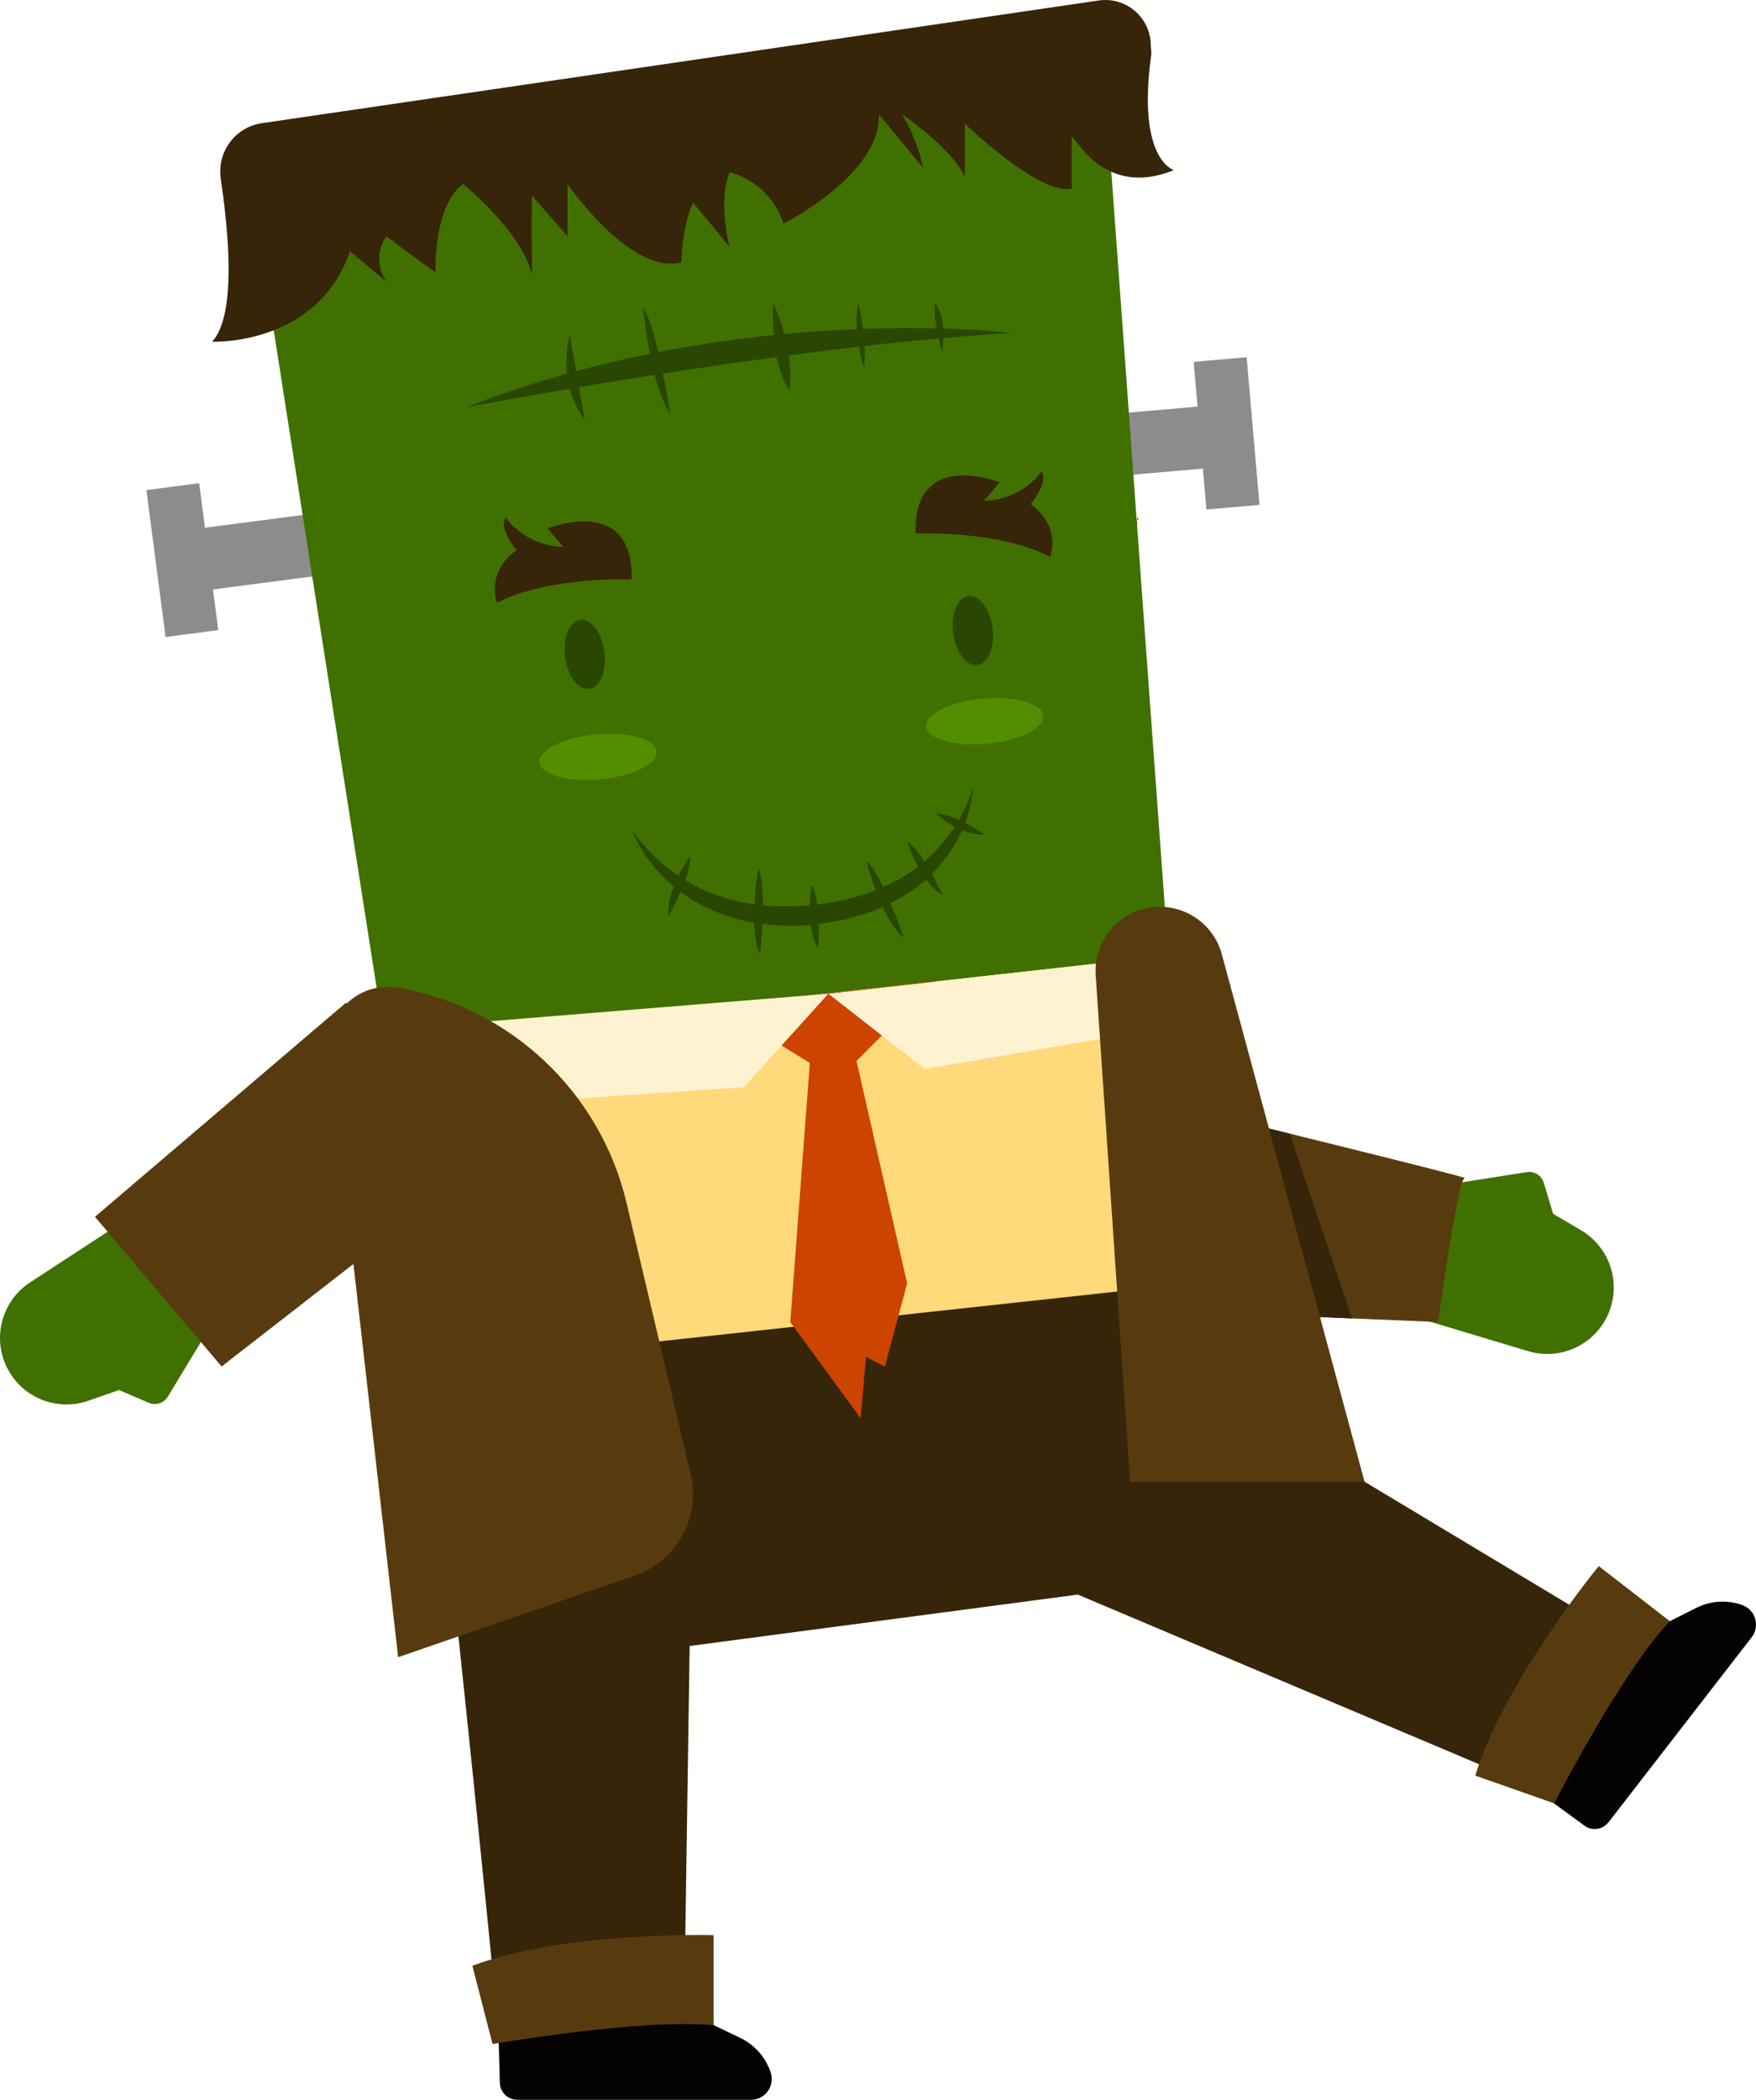 <?xml version="1.0" encoding="UTF-8"?>
<svg id="Layer_1" data-name="Layer 1" xmlns="http://www.w3.org/2000/svg" xmlns:xlink="http://www.w3.org/1999/xlink" viewBox="0 0 177.65 212.38">
  <defs>
    <style>
      .cls-1 {
        fill: url(#Unnamed_Pattern_19);
      }

      .cls-1, .cls-2, .cls-3, .cls-4, .cls-5, .cls-6, .cls-7, .cls-8, .cls-9, .cls-10, .cls-11, .cls-12, .cls-13, .cls-14, .cls-15, .cls-16, .cls-17, .cls-18, .cls-19, .cls-20, .cls-21 {
        stroke-width: 0px;
      }

      .cls-2 {
        fill: #573b0e;
      }

      .cls-3 {
        fill: url(#Unnamed_Pattern_20);
      }

      .cls-4 {
        fill: #050301;
      }

      .cls-5 {
        fill: #ffd97a;
      }

      .cls-6 {
        fill: #294700;
      }

      .cls-7 {
        fill: url(#Unnamed_Pattern_17);
      }

      .cls-8 {
        fill: url(#Unnamed_Pattern_16);
      }

      .cls-9 {
        fill: #8c8c8c;
      }

      .cls-10 {
        fill: url(#Unnamed_Pattern_18);
      }

      .cls-11 {
        fill: url(#Unnamed_Pattern_15);
      }

      .cls-12 {
        fill: none;
      }

      .cls-13 {
        fill: #362509;
      }

      .cls-14 {
        fill: #fff2d1;
      }

      .cls-15 {
        fill: url(#Unnamed_Pattern_23);
      }

      .cls-16 {
        fill: #407000;
      }

      .cls-17 {
        fill: url(#Unnamed_Pattern_14);
      }

      .cls-18 {
        fill: #c40;
      }

      .cls-19 {
        fill: #528f00;
      }

      .cls-20 {
        fill: url(#Unnamed_Pattern_21);
      }

      .cls-21 {
        fill: url(#Unnamed_Pattern_22);
      }
    </style>
    <pattern id="Unnamed_Pattern_21" data-name="Unnamed Pattern 21" x="0" y="0" width="314.98" height="314.98" patternTransform="translate(-316.38 -299.43)" patternUnits="userSpaceOnUse" viewBox="0 0 314.98 314.98">
      <g>
        <rect class="cls-12" width="314.98" height="314.98"/>
        <rect class="cls-16" width="314.98" height="314.98"/>
      </g>
    </pattern>
    <pattern id="Unnamed_Pattern_20" data-name="Unnamed Pattern 20" x="0" y="0" width="314.98" height="314.98" patternTransform="translate(-316.38 -299.43)" patternUnits="userSpaceOnUse" viewBox="0 0 314.98 314.98">
      <g>
        <rect class="cls-12" width="314.98" height="314.98"/>
        <rect class="cls-2" width="314.98" height="314.98"/>
      </g>
    </pattern>
    <pattern id="Unnamed_Pattern_23" data-name="Unnamed Pattern 23" x="0" y="0" width="314.98" height="314.98" patternTransform="translate(-316.38 -299.43)" patternUnits="userSpaceOnUse" viewBox="0 0 314.98 314.98">
      <g>
        <rect class="cls-12" width="314.98" height="314.98"/>
        <rect class="cls-13" width="314.98" height="314.98"/>
      </g>
    </pattern>
    <pattern id="Unnamed_Pattern_15" data-name="Unnamed Pattern 15" x="0" y="0" width="314.98" height="314.98" patternTransform="translate(-316.38 -299.43)" patternUnits="userSpaceOnUse" viewBox="0 0 314.98 314.98">
      <g>
        <rect class="cls-12" width="314.98" height="314.98"/>
        <rect class="cls-5" width="314.98" height="314.98"/>
      </g>
    </pattern>
    <pattern id="Unnamed_Pattern_17" data-name="Unnamed Pattern 17" x="0" y="0" width="314.98" height="314.98" patternTransform="translate(-316.38 -299.43)" patternUnits="userSpaceOnUse" viewBox="0 0 314.98 314.98">
      <g>
        <rect class="cls-12" width="314.98" height="314.98"/>
        <rect class="cls-9" width="314.98" height="314.98"/>
      </g>
    </pattern>
    <pattern id="Unnamed_Pattern_22" data-name="Unnamed Pattern 22" x="0" y="0" width="314.98" height="314.98" patternTransform="translate(-316.38 -299.43)" patternUnits="userSpaceOnUse" viewBox="0 0 314.98 314.98">
      <g>
        <rect class="cls-12" width="314.98" height="314.98"/>
        <rect class="cls-4" width="314.98" height="314.98"/>
      </g>
    </pattern>
    <pattern id="Unnamed_Pattern_19" data-name="Unnamed Pattern 19" x="0" y="0" width="314.98" height="314.98" patternTransform="translate(-316.38 -299.43)" patternUnits="userSpaceOnUse" viewBox="0 0 314.98 314.98">
      <g>
        <rect class="cls-12" width="314.98" height="314.98"/>
        <rect class="cls-6" width="314.98" height="314.98"/>
      </g>
    </pattern>
    <pattern id="Unnamed_Pattern_18" data-name="Unnamed Pattern 18" x="0" y="0" width="314.98" height="314.98" patternTransform="translate(-316.38 -299.43)" patternUnits="userSpaceOnUse" viewBox="0 0 314.98 314.98">
      <g>
        <rect class="cls-12" width="314.98" height="314.98"/>
        <rect class="cls-19" width="314.98" height="314.98"/>
      </g>
    </pattern>
    <pattern id="Unnamed_Pattern_16" data-name="Unnamed Pattern 16" x="0" y="0" width="314.98" height="314.98" patternTransform="translate(-316.38 -299.43)" patternUnits="userSpaceOnUse" viewBox="0 0 314.98 314.98">
      <g>
        <rect class="cls-12" width="314.98" height="314.98"/>
        <rect class="cls-18" width="314.98" height="314.98"/>
      </g>
    </pattern>
    <pattern id="Unnamed_Pattern_14" data-name="Unnamed Pattern 14" x="0" y="0" width="314.98" height="314.98" patternTransform="translate(-316.38 -299.43)" patternUnits="userSpaceOnUse" viewBox="0 0 314.98 314.98">
      <g>
        <rect class="cls-12" width="314.98" height="314.98"/>
        <rect class="cls-14" width="314.98" height="314.98"/>
      </g>
    </pattern>
  </defs>
  <path class="cls-20" d="m21.55,133.71l-4.57,7.55c-.4.66-1.22.93-1.93.62l-3.01-1.29-3.09,1.08c-2.94,1.03-6.2-.09-7.88-2.71h0c-2-3.11-1.11-7.24,1.98-9.26l11.42-7.46,7.09,11.47Z"/>
  <path class="cls-20" d="m145.75,119.92l8.71-1.37c.76-.12,1.5.34,1.72,1.08l.95,3.14,2.82,1.66c2.68,1.58,3.93,4.8,3.01,7.77h0c-1.09,3.53-4.82,5.52-8.36,4.46l-13.06-3.92,4.21-12.81Z"/>
  <path class="cls-3" d="m124.13,113.09s24.75,6.08,24.06,6.06c-.69-.03-2.7,14.56-2.7,14.56l-24.29-1.01s2.39-23.97,2.66-21.79"/>
  <path class="cls-15" d="m50.61,207.22s-7.7-80.1-11.65-101.84c0,0,77.36-51.09,76.18-53.01-1.18-1.92,6.55,87.66,6.55,87.66l41.58,24.99-10.06,14.93-44.17-18.67-39.27,5.2-.61,40.72h-18.56Z"/>
  <polygon class="cls-11" points="120.81 129.78 43.37 138.21 38.96 105.38 118.2 96.64 120.81 129.78"/>
  <polygon class="cls-7" points="38.56 57.4 20.36 59.77 19.54 53.53 37.75 51.16 38.56 57.4"/>
  <polygon class="cls-7" points="22.08 63.73 16.75 64.43 14.81 49.57 20.15 48.87 22.08 63.73"/>
  <polygon class="cls-7" points="104.6 48.88 122.89 47.29 122.35 41.02 104.06 42.61 104.6 48.88"/>
  <polygon class="cls-7" points="122.05 51.53 127.42 51.07 126.12 36.13 120.76 36.6 122.05 51.53"/>
  <path class="cls-21" d="m52.3,212.38h23.67c1.43,0,2.45-1.4,2-2.77h0c-.51-1.53-1.62-2.79-3.07-3.49l-5.37-2.57-19.13,1.11.17,6.02c.03.94.8,1.69,1.74,1.69Z"/>
  <polygon class="cls-20" points="38.96 105.38 118.2 96.64 111.57 5.59 25.18 17.37 38.96 105.38"/>
  <path class="cls-1" d="m47.07,41.22s31.72-6.15,55.27-7.55c0,0-27.32-3.35-55.27,7.55Z"/>
  <path class="cls-1" d="m61.14,65.92c.25,1.93-.43,3.61-1.53,3.75-1.1.14-2.19-1.3-2.44-3.23-.25-1.93.43-3.61,1.53-3.75,1.1-.14,2.19,1.3,2.44,3.23Z"/>
  <path class="cls-1" d="m100.41,63.52c.25,1.93-.43,3.61-1.53,3.75-1.1.14-2.19-1.3-2.44-3.23-.25-1.93.43-3.61,1.53-3.75,1.1-.14,2.19,1.3,2.44,3.23Z"/>
  <path class="cls-10" d="m105.54,72.4c.12,1.26-2.44,2.52-5.71,2.82s-6.01-.47-6.13-1.73c-.12-1.26,2.44-2.52,5.71-2.82,3.27-.3,6.01.47,6.13,1.73Z"/>
  <path class="cls-10" d="m66.42,76.01c.12,1.26-2.44,2.52-5.71,2.82-3.27.3-6.01-.47-6.13-1.73-.12-1.26,2.44-2.52,5.71-2.82,3.27-.3,6.01.47,6.13,1.73Z"/>
  <path class="cls-6" d="m63.91,83.9c2.06,3.04,5.02,5.26,8.26,6.52,3.27,1.22,6.83,1.49,10.33,1.07,3.51-.35,6.9-1.47,9.8-3.39,2.81-2.01,5.1-4.94,6.12-8.48-.2,3.7-2.24,7.27-5.18,9.72-1.49,1.21-3.2,2.13-4.98,2.82-.89.35-1.82.55-2.73.83-.93.16-1.86.36-2.8.48-3.74.42-7.71.03-11.17-1.63-3.44-1.65-6.32-4.49-7.65-7.95Z"/>
  <path class="cls-15" d="m22.33,18.09c.82,5.44,1.59,13.82-.87,16.47,0,0,10.6.48,13.95-9.14l3.68,3.06s-1.65-2.14,0-4.6c0,0,1.96,1.54,4.97,3.66,0,0-.27-6.58,2.78-8.93,0,0,5.95,4.8,6.98,9.17,0,0-.07-5.64,0-7.99l3.59,4.1v-5.28s6.35,9.26,11.52,7.92c0,0,0-3.45,1.18-6.04l3.7,4.47s-1.23-4.47,0-7.52c0,0,3.92.71,5.46,5.17,0,0,9.87-4.94,9.64-11.05l4.47,5.41s-.49-2.72-2.12-5.41c0,0,5.17,3.53,6.35,6.35v-5.41s7.52,7.29,10.81,6.58v-5.17c0-.94,2.85,6.37,10.34,3.29,0,0-3.76-1-2.3-11.61.05-.35-.04-.7-.04-1.04-.03-2.79-2.51-4.9-5.27-4.5L26.49,12.46c-2.71.4-4.56,2.92-4.15,5.63Z"/>
  <path class="cls-1" d="m65.06,31.08s.72,7.89,2.75,10.76c0,0-1.32-8.61-2.75-10.76Z"/>
  <path class="cls-1" d="m76.73,87.82s-1.12,6.01.17,8.72c0,0,.71-6.71-.17-8.72Z"/>
  <path class="cls-1" d="m87.62,87.02s1.51,5.92,3.82,7.84c0,0-2.18-6.39-3.82-7.84Z"/>
  <path class="cls-1" d="m69.81,86.58s-2.52,3.56-2.17,6.1c0,0,2.37-4.26,2.17-6.1Z"/>
  <path class="cls-1" d="m82.12,89.46s-.74,4.3.66,6.45c0,0,.3-4.87-.66-6.45Z"/>
  <path class="cls-1" d="m91.77,85.12s1.34,4.15,3.58,5.4c0,0-1.99-4.45-3.58-5.4Z"/>
  <path class="cls-1" d="m94.7,82.32s2.56,2.29,4.92,2.08c0,0-3.22-2.18-4.92-2.08Z"/>
  <path class="cls-1" d="m57.64,33.83s-1.4,4.78,1.51,8.61l-1.51-8.61Z"/>
  <path class="cls-1" d="m78.21,30.6s2.15,4.42,1.67,8.85c0,0-1.91-2.15-1.67-8.85Z"/>
  <path class="cls-1" d="m86.82,30.6s.96,3.87.6,6.6c0,0-1.2-3.25-.6-6.6Z"/>
  <path class="cls-1" d="m94.59,30.6s1.32,1.55.72,5.02c0,0-.96-3.23-.72-5.02Z"/>
  <path class="cls-15" d="m92.61,53.96s8.35-.36,13.63,2.35c0,0,1.21-3.01-1.98-5.32,0,0,1.87-2.2,1.1-3.3,0,0-1.86,2.86-5.82,2.97l1.58-1.87s-8.72-3.52-8.5,5.17Z"/>
  <path class="cls-15" d="m63.91,58.61s-8.35-.36-13.63,2.35c0,0-1.21-3.01,1.98-5.32,0,0-1.87-2.2-1.1-3.3,0,0,1.86,2.86,5.82,2.97l-1.58-1.87s8.72-3.52,8.5,5.17Z"/>
  <path class="cls-8" d="m72.89,101.64c.94.95,9.04,5.87,9.04,5.87l-1.98,26.21,7.12,9.72.54-6.2,1.91.99,2.25-8.43-5.12-22.49,8.05-8.06-21.81,2.41Z"/>
  <polygon class="cls-17" points="83.8 100.51 75.26 109.96 39.67 112.39 38.96 104.15 82.8 100.59 83.8 100.51"/>
  <polygon class="cls-17" points="93.57 108.13 83.8 100.51 118.2 96.64 118.77 103.79 93.57 108.13"/>
  <path class="cls-3" d="m40.28,167.62l-6.96-61.18c-.45-3.95,3.03-7.23,6.95-6.54h0c11.37,1.98,20.46,10.55,23.12,21.78l6.49,27.45c1.03,4.34-1.4,8.76-5.62,10.21l-23.98,8.27Z"/>
  <polygon class="cls-3" points="35.01 101.41 9.61 123.07 22.42 138.21 48.09 118.25 35.01 101.41"/>
  <path class="cls-3" d="m110.85,98.66l3.48,51.21h23.72l-14.44-53.35c-.86-3.18-3.97-5.22-7.24-4.73h0c-3.35.5-5.75,3.49-5.52,6.87Z"/>
  <path class="cls-3" d="m49.82,206.74s15.11-2.61,22.37-1.91v-9.1s-14.91-.45-24.4,3.09l2.04,7.92Z"/>
  <path class="cls-21" d="m162.72,184.32l14.49-18.72c.88-1.13.39-2.8-.97-3.27h0c-1.52-.54-3.2-.43-4.64.3l-5.32,2.67-10.83,15.81,4.86,3.55c.76.56,1.82.4,2.4-.34Z"/>
  <path class="cls-3" d="m157.24,182.4s6.69-13.12,11.69-18.43l-7.19-5.57s-9.48,11.51-12.49,21.19l8,2.81Z"/>
  <polygon class="cls-15" points="128.37 114.14 133.54 133.21 136.8 133.35 130.47 114.66 128.37 114.14"/>
</svg>